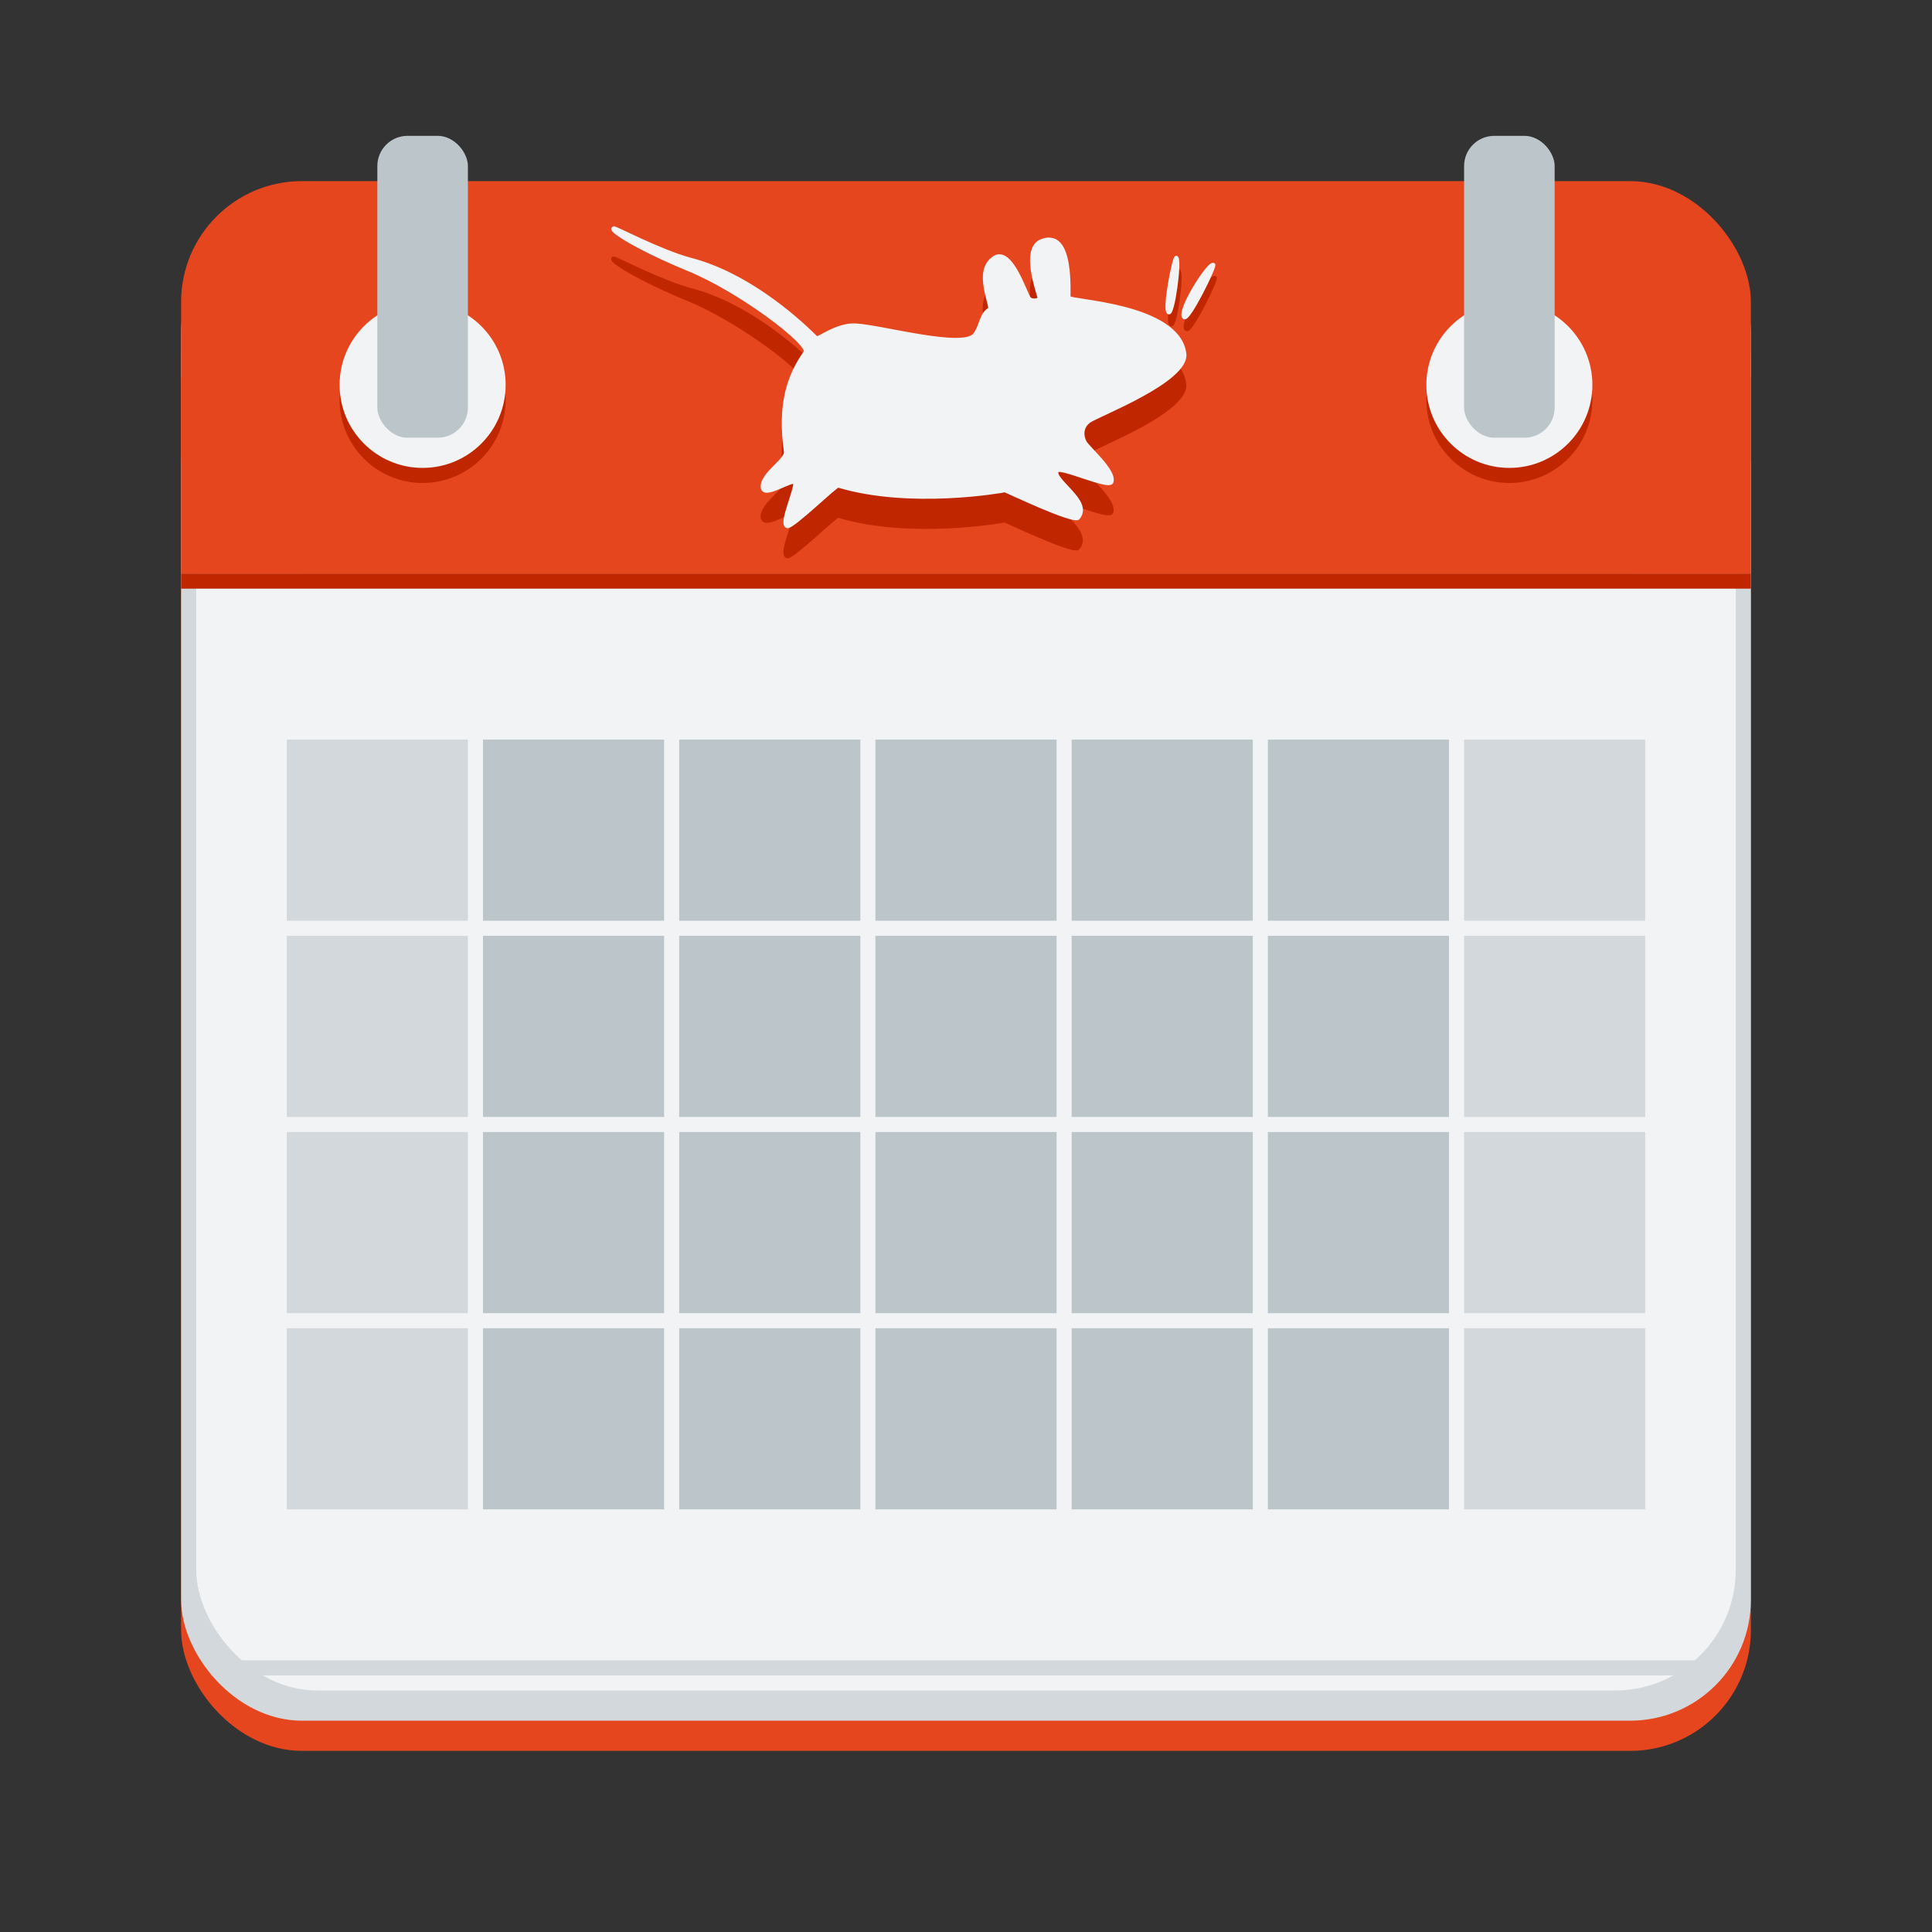 <?xml version="1.0" encoding="UTF-8" standalone="no"?>
<svg
   width="128"
   height="128"
   id="svg11300"
   version="1.0"
   style="display:inline;enable-background:new"
   viewBox="0 0 128 128"
   sodipodi:docname="org.xfce.orage.svg"
   inkscape:version="1.1.1 (3bf5ae0d25, 2021-09-20)"
   inkscape:export-filename="/home/maug/Downloads/xfce4-taskmanager.svg.png"
   inkscape:export-xdpi="36"
   inkscape:export-ydpi="36"
   xmlns:inkscape="http://www.inkscape.org/namespaces/inkscape"
   xmlns:sodipodi="http://sodipodi.sourceforge.net/DTD/sodipodi-0.dtd"
   xmlns="http://www.w3.org/2000/svg"
   xmlns:svg="http://www.w3.org/2000/svg"
   xmlns:rdf="http://www.w3.org/1999/02/22-rdf-syntax-ns#"
   xmlns:cc="http://creativecommons.org/ns#"
   xmlns:dc="http://purl.org/dc/elements/1.1/">
  <rect x="0" y="0" width="128" height="128" fill="#333333" stroke="none"/>
  <sodipodi:namedview
     pagecolor="#ffffff"
     bordercolor="#666666"
     borderopacity="1"
     objecttolerance="10"
     gridtolerance="10"
     guidetolerance="10"
     inkscape:pageopacity="0"
     inkscape:pageshadow="2"
     inkscape:window-width="1385"
     inkscape:window-height="1026"
     id="namedview44"
     showgrid="false"
     inkscape:zoom="2.6901264"
     inkscape:cx="53.714948"
     inkscape:cy="131.59233"
     inkscape:window-x="401"
     inkscape:window-y="0"
     inkscape:window-maximized="0"
     inkscape:current-layer="svg11300"
     inkscape:lockguides="false"
     showguides="true"
     inkscape:guide-bbox="true"
     inkscape:pagecheckerboard="0"
     inkscape:snap-center="true"
     inkscape:snap-object-midpoints="true">
    <inkscape:grid
       type="xygrid"
       id="grid4761"
       empspacing="4" />
  </sodipodi:namedview>
  <title
     id="title4162">Adwaita Icon Template</title>
  <defs
     id="defs3">
    <linearGradient
       id="linearGradient1020"
       inkscape:swatch="gradient">
      <stop
         style="stop-color:#ffffff;stop-opacity:1;"
         offset="0"
         id="stop1016" />
      <stop
         style="stop-color:#ffffff;stop-opacity:0.094"
         offset="1"
         id="stop1018" />
    </linearGradient>
  </defs>
  <rect
     style="display:inline;opacity:1;fill:#e6461d;fill-opacity:1;stroke:none;stroke-width:0.25;stroke-linecap:butt;stroke-linejoin:miter;stroke-miterlimit:4;stroke-dasharray:none;stroke-dashoffset:0;stroke-opacity:1;marker:none;marker-start:none;marker-mid:none;marker-end:none;paint-order:normal;enable-background:new"
     id="rect905"
     width="104"
     height="100"
     x="12"
     y="16"
     rx="8"
     ry="8" />
  <rect
     style="display:inline;opacity:1;fill:#d2d8dc;fill-opacity:1;stroke:none;stroke-width:0.25;stroke-linecap:butt;stroke-linejoin:miter;stroke-miterlimit:4;stroke-dasharray:none;stroke-dashoffset:0;stroke-opacity:1;marker:none;marker-start:none;marker-mid:none;marker-end:none;paint-order:normal;enable-background:new"
     id="rect879"
     width="104"
     height="100"
     x="12"
     y="14"
     rx="8"
     ry="8" />
  <rect
     ry="8"
     rx="8"
     y="22"
     x="13"
     height="90"
     width="102"
     id="rect1711"
     style="display:inline;opacity:1;fill:#f1f3f5;fill-opacity:1;stroke:none;stroke-width:0.25;stroke-linecap:butt;stroke-linejoin:miter;stroke-miterlimit:4;stroke-dasharray:none;stroke-dashoffset:0;stroke-opacity:1;marker:none;marker-start:none;marker-mid:none;marker-end:none;paint-order:normal;enable-background:new" />
  <rect
     style="opacity:1;fill:#e6461d;fill-opacity:1;stroke-width:1;stroke-linecap:round;stroke-linejoin:round"
     id="rect874"
     width="104"
     height="26"
     x="12"
     y="12"
     rx="8"
     ry="8" />
  <rect
     style="opacity:1;fill:#e6461d;fill-opacity:1;stroke-width:1;stroke-linecap:round;stroke-linejoin:round"
     id="rect1106"
     width="104"
     height="13"
     x="12"
     y="25" />
  <rect
     style="opacity:1;fill:#c02700;fill-opacity:1;stroke-width:1;stroke-linecap:round;stroke-linejoin:round"
     id="rect15096"
     width="104"
     height="1"
     x="12"
     y="38" />
  <rect
     style="opacity:1;fill:#bcc5ca;fill-opacity:1;stroke-width:1;stroke-linecap:round;stroke-linejoin:round"
     id="rect15906"
     width="12"
     height="12"
     x="45"
     y="49" />
  <rect
     style="opacity:1;fill:#bcc5ca;fill-opacity:1;stroke-width:1;stroke-linecap:round;stroke-linejoin:round"
     id="rect15988"
     width="12"
     height="12"
     x="58"
     y="49" />
  <rect
     style="opacity:1;fill:#bcc5ca;fill-opacity:1;stroke-width:1;stroke-linecap:round;stroke-linejoin:round"
     id="rect15992"
     width="12"
     height="12"
     x="32"
     y="49" />
  <rect
     style="opacity:1;fill:#bcc5ca;fill-opacity:1;stroke-width:1;stroke-linecap:round;stroke-linejoin:round"
     id="rect16370"
     width="12"
     height="12"
     x="71"
     y="49" />
  <rect
     style="opacity:1;fill:#bcc5ca;fill-opacity:1;stroke-width:1;stroke-linecap:round;stroke-linejoin:round"
     id="rect17370"
     width="12"
     height="12"
     x="84"
     y="49" />
  <circle
     style="display:inline;fill:#c02700;fill-opacity:1;stroke-width:1;stroke-linecap:round;stroke-linejoin:round;enable-background:new"
     id="circle191262"
     cx="28"
     cy="26.5"
     r="5.5" />
  <circle
     style="display:inline;fill:#f1f3f5;fill-opacity:1;stroke-width:1;stroke-linecap:round;stroke-linejoin:round;enable-background:new"
     id="path2530"
     cx="28"
     cy="25.5"
     r="5.5" />
  <rect
     style="opacity:1;fill:#d2d8dc;fill-opacity:1;stroke-width:1;stroke-linecap:round;stroke-linejoin:round"
     id="rect112097"
     width="12"
     height="12"
     x="97"
     y="49" />
  <rect
     style="opacity:1;fill:#bcc5ca;fill-opacity:1;stroke-width:1;stroke-linecap:round;stroke-linejoin:round"
     id="rect112193"
     width="12"
     height="12"
     x="45"
     y="62" />
  <rect
     style="opacity:1;fill:#bcc5ca;fill-opacity:1;stroke-width:1;stroke-linecap:round;stroke-linejoin:round"
     id="rect112195"
     width="12"
     height="12"
     x="58"
     y="62" />
  <rect
     style="opacity:1;fill:#bcc5ca;fill-opacity:1;stroke-width:1;stroke-linecap:round;stroke-linejoin:round"
     id="rect112197"
     width="12"
     height="12"
     x="32"
     y="62" />
  <rect
     style="opacity:1;fill:#bcc5ca;fill-opacity:1;stroke-width:1;stroke-linecap:round;stroke-linejoin:round"
     id="rect112199"
     width="12"
     height="12"
     x="71"
     y="62" />
  <rect
     style="opacity:1;fill:#bcc5ca;fill-opacity:1;stroke-width:1;stroke-linecap:round;stroke-linejoin:round"
     id="rect112201"
     width="12"
     height="12"
     x="84"
     y="62" />
  <rect
     style="opacity:1;fill:#d2d8dc;fill-opacity:1;stroke-width:1;stroke-linecap:round;stroke-linejoin:round"
     id="rect112205"
     width="12"
     height="12"
     x="97"
     y="62" />
  <rect
     style="opacity:1;fill:#bcc5ca;fill-opacity:1;stroke-width:1;stroke-linecap:round;stroke-linejoin:round"
     id="rect112287"
     width="12"
     height="12"
     x="45"
     y="75" />
  <rect
     style="opacity:1;fill:#bcc5ca;fill-opacity:1;stroke-width:1;stroke-linecap:round;stroke-linejoin:round"
     id="rect112289"
     width="12"
     height="12"
     x="58"
     y="75" />
  <rect
     style="opacity:1;fill:#bcc5ca;fill-opacity:1;stroke-width:1;stroke-linecap:round;stroke-linejoin:round"
     id="rect112291"
     width="12"
     height="12"
     x="32"
     y="75" />
  <rect
     style="opacity:1;fill:#bcc5ca;fill-opacity:1;stroke-width:1;stroke-linecap:round;stroke-linejoin:round"
     id="rect112293"
     width="12"
     height="12"
     x="71"
     y="75" />
  <rect
     style="opacity:1;fill:#bcc5ca;fill-opacity:1;stroke-width:1;stroke-linecap:round;stroke-linejoin:round"
     id="rect112295"
     width="12"
     height="12"
     x="84"
     y="75" />
  <rect
     style="opacity:1;fill:#d2d8dc;fill-opacity:1;stroke-width:1;stroke-linecap:round;stroke-linejoin:round"
     id="rect112299"
     width="12"
     height="12"
     x="97"
     y="75" />
  <rect
     style="opacity:1;fill:#bcc5ca;fill-opacity:1;stroke-width:1;stroke-linecap:round;stroke-linejoin:round"
     id="rect112395"
     width="12"
     height="12"
     x="45"
     y="88" />
  <rect
     style="opacity:1;fill:#bcc5ca;fill-opacity:1;stroke-width:1;stroke-linecap:round;stroke-linejoin:round"
     id="rect112397"
     width="12"
     height="12"
     x="58"
     y="88" />
  <rect
     style="opacity:1;fill:#bcc5ca;fill-opacity:1;stroke-width:1;stroke-linecap:round;stroke-linejoin:round"
     id="rect112399"
     width="12"
     height="12"
     x="32"
     y="88" />
  <rect
     style="opacity:1;fill:#bcc5ca;fill-opacity:1;stroke-width:1;stroke-linecap:round;stroke-linejoin:round"
     id="rect112401"
     width="12"
     height="12"
     x="71"
     y="88" />
  <rect
     style="opacity:1;fill:#bcc5ca;fill-opacity:1;stroke-width:1;stroke-linecap:round;stroke-linejoin:round"
     id="rect112403"
     width="12"
     height="12"
     x="84"
     y="88" />
  <rect
     style="opacity:1;fill:#d2d8dc;fill-opacity:1;stroke-width:1;stroke-linecap:round;stroke-linejoin:round"
     id="rect112407"
     width="12"
     height="12"
     x="97"
     y="88" />
  <rect
     style="opacity:1;fill:#d2d8dc;fill-opacity:1;stroke-width:1;stroke-linecap:round;stroke-linejoin:round"
     id="rect25256"
     width="12"
     height="12"
     x="19"
     y="49" />
  <rect
     style="opacity:1;fill:#d2d8dc;fill-opacity:1;stroke-width:1;stroke-linecap:round;stroke-linejoin:round"
     id="rect25258"
     width="12"
     height="12"
     x="19"
     y="62" />
  <rect
     style="opacity:1;fill:#d2d8dc;fill-opacity:1;stroke-width:1;stroke-linecap:round;stroke-linejoin:round"
     id="rect25260"
     width="12"
     height="12"
     x="19"
     y="75" />
  <rect
     style="opacity:1;fill:#d2d8dc;fill-opacity:1;stroke-width:1;stroke-linecap:round;stroke-linejoin:round"
     id="rect25262"
     width="12"
     height="12"
     x="19"
     y="88" />
  <g
     id="g895"
     style="display:inline;fill:#f1f3f5;fill-opacity:1;stroke:none;stroke-width:0.84;enable-background:new"
     transform="matrix(0.221,0,0,0.221,8.618,-60.611)" />
  <g
     id="g901"
     transform="matrix(0.221,0,0,0.221,6.843,-60.953)"
     style="display:inline;fill:#f1f3f5;fill-opacity:1;stroke:none;stroke-width:0.84;enable-background:new">
    <path
       id="path899"
       style="color:#000000;fill:#c02700;fill-opacity:1;fill-rule:evenodd;stroke-width:0.705;-inkscape-stroke:none"
       d="m 152.898,352.712 -0.105,0.011 -0.105,0.053 c -0.13,0.071 -0.272,0.215 -0.347,0.389 -0.075,0.174 -0.068,0.353 -0.042,0.484 0.053,0.261 0.156,0.391 0.274,0.537 0.235,0.291 0.569,0.585 1.031,0.937 0.924,0.704 2.358,1.62 4.304,2.725 3.892,2.211 9.809,5.143 17.51,8.313 7.596,3.127 16.719,8.693 23.698,13.785 3.49,2.546 6.452,4.977 8.408,6.903 0.978,0.963 1.701,1.806 2.105,2.431 0.202,0.312 0.318,0.573 0.358,0.726 0.04,0.153 0.007,0.145 0.032,0.105 l 0.021,-0.021 c -5.062,7.13 -8.057,15.779 -6.009,30.296 v 0.011 c 0.039,0.272 -0.234,0.913 -0.873,1.694 -0.639,0.781 -1.561,1.676 -2.494,2.631 -0.933,0.954 -1.88,1.961 -2.578,3.02 -0.698,1.059 -1.168,2.214 -0.989,3.409 v 0.011 c 0.088,0.533 0.45,1.008 0.905,1.21 0.455,0.203 0.934,0.204 1.431,0.137 0.995,-0.133 2.12,-0.576 3.262,-1.052 1.142,-0.476 2.284,-0.995 3.157,-1.315 0.398,-0.146 0.718,-0.233 0.947,-0.274 -0.002,0.151 0.019,0.221 -0.021,0.463 -0.073,0.441 -0.213,0.997 -0.389,1.621 -0.352,1.248 -0.858,2.76 -1.326,4.241 -0.468,1.481 -0.896,2.931 -1.084,4.115 -0.094,0.592 -0.13,1.117 -0.053,1.6 0.078,0.483 0.343,1.016 0.873,1.21 l 0.021,0.011 0.021,0.011 c 0.367,0.109 0.605,0.009 0.842,-0.084 0.237,-0.093 0.477,-0.234 0.747,-0.4 0.539,-0.332 1.184,-0.803 1.915,-1.379 1.462,-1.151 3.26,-2.701 5.03,-4.262 1.77,-1.561 3.51,-3.128 4.851,-4.283 0.671,-0.577 1.242,-1.056 1.652,-1.368 0.196,-0.15 0.353,-0.255 0.452,-0.316 10.8,3.219 23.102,3.615 32.811,3.178 4.889,-0.22 9.119,-0.653 12.165,-1.042 1.523,-0.194 2.743,-0.373 3.609,-0.516 0.433,-0.071 0.784,-0.132 1.031,-0.179 0.098,-0.019 0.162,-0.038 0.232,-0.053 v 0.011 c 0.14,0.061 0.357,0.149 0.631,0.274 0.548,0.248 1.338,0.609 2.294,1.042 1.911,0.865 4.481,2.024 7.114,3.146 2.632,1.122 5.319,2.212 7.482,2.957 1.082,0.373 2.033,0.659 2.799,0.821 0.383,0.081 0.724,0.128 1.031,0.137 0.307,0.009 0.595,0.01 0.916,-0.2 l 0.074,-0.042 0.053,-0.063 c 1.266,-1.371 1.32,-3.062 0.716,-4.556 -0.604,-1.494 -1.772,-2.902 -2.978,-4.23 -1.206,-1.328 -2.459,-2.577 -3.241,-3.599 -0.391,-0.511 -0.661,-0.966 -0.758,-1.284 -0.085,-0.281 -0.046,-0.384 0.042,-0.516 0.077,-0.009 0.191,-0.016 0.368,0 0.42,0.038 1.049,0.162 1.789,0.358 1.48,0.393 3.41,1.047 5.346,1.684 1.936,0.637 3.873,1.26 5.409,1.621 0.768,0.18 1.435,0.299 1.999,0.305 0.282,0.003 0.536,-0.012 0.8,-0.105 0.264,-0.093 0.566,-0.306 0.695,-0.631 l 0.011,-0.021 v -0.021 c 0.362,-1.093 -0.038,-2.259 -0.684,-3.431 -0.646,-1.171 -1.585,-2.376 -2.589,-3.546 -1.004,-1.17 -2.075,-2.294 -2.957,-3.241 -0.879,-0.943 -1.584,-1.758 -1.799,-2.115 -0.446,-0.792 -0.725,-1.851 -0.6,-2.873 0.126,-1.024 0.616,-2.013 1.789,-2.831 0.231,-0.161 0.957,-0.541 1.936,-1.01 0.979,-0.47 2.242,-1.061 3.683,-1.736 2.881,-1.351 6.472,-3.064 9.955,-4.977 3.483,-1.913 6.85,-4.014 9.323,-6.188 2.472,-2.173 4.154,-4.465 3.82,-6.84 -0.52,-3.861 -3.072,-6.8 -6.472,-9.008 -3.4,-2.208 -7.672,-3.742 -11.891,-4.851 -4.219,-1.109 -8.384,-1.786 -11.512,-2.273 -1.564,-0.243 -2.875,-0.443 -3.788,-0.61 -0.457,-0.084 -0.81,-0.167 -1.031,-0.232 h -0.011 c -0.002,-0.161 -0.002,-0.363 0,-0.631 0.004,-0.596 0.013,-1.414 0,-2.378 -0.025,-1.928 -0.133,-4.42 -0.537,-6.798 -0.404,-2.378 -1.076,-4.656 -2.389,-6.198 -1.311,-1.541 -3.394,-2.188 -5.925,-1.189 -1.672,0.625 -2.613,2.072 -3.01,3.736 -0.397,1.666 -0.321,3.594 -0.063,5.483 0.258,1.888 0.707,3.733 1.115,5.219 0.409,1.486 0.784,2.666 0.852,2.968 0.043,0.188 0.04,0.131 -0.032,0.189 -0.072,0.058 -0.305,0.153 -0.6,0.179 -0.295,0.026 -0.636,-0.007 -0.905,-0.074 -0.269,-0.067 -0.458,-0.213 -0.421,-0.168 -0.057,-0.069 -0.274,-0.436 -0.505,-0.926 -0.231,-0.49 -0.496,-1.116 -0.81,-1.831 -0.628,-1.429 -1.405,-3.192 -2.305,-4.841 -0.9,-1.649 -1.914,-3.193 -3.094,-4.23 -0.59,-0.519 -1.237,-0.91 -1.947,-1.084 -0.71,-0.174 -1.485,-0.11 -2.21,0.253 l -0.011,0.011 -0.011,0.011 c -1.843,1.016 -2.837,2.634 -3.241,4.378 -0.404,1.744 -0.262,3.613 0.032,5.356 0.294,1.743 0.748,3.362 1.042,4.535 0.147,0.587 0.249,1.071 0.274,1.347 0.009,0.092 0.002,0.109 0,0.137 -1.315,0.821 -1.982,2.116 -2.494,3.452 -0.537,1.4 -0.979,2.865 -1.894,4.136 h -0.011 c -0.277,0.397 -0.863,0.762 -1.778,1 -0.916,0.238 -2.125,0.355 -3.536,0.358 -2.821,0.006 -6.429,-0.434 -10.186,-1.031 -7.515,-1.194 -15.589,-3.044 -19.71,-3.294 -3.1,-0.183 -6.037,0.979 -8.261,2.073 -1.112,0.547 -2.051,1.086 -2.715,1.431 -0.308,0.16 -0.546,0.261 -0.695,0.316 -7.189,-7.164 -21.73,-19.383 -37.862,-23.509 -4.423,-1.2 -10.006,-3.564 -14.532,-5.619 -2.263,-1.028 -4.261,-1.983 -5.735,-2.673 -0.737,-0.345 -1.341,-0.615 -1.789,-0.81 -0.224,-0.097 -0.405,-0.176 -0.558,-0.232 -0.077,-0.028 -0.146,-0.054 -0.221,-0.074 -0.075,-0.02 -0.121,-0.062 -0.368,-0.021 z"
       sodipodi:nodetypes="cccscssscssscccccsssccsssscccsscccccssssscssscccsssssccccssssccsssccccccsscsssssscssssccccsscscscscccssssscccscsccsccscccssccssccccc" />
  </g>
  <g
     id="g7021"
     style="display:inline;fill:#c02700;fill-opacity:1;stroke:none;stroke-width:0.62;enable-background:new"
     transform="matrix(0.299,0,0,0.299,-15.467,-88.75)">
    <path
       id="path7019"
       style="color:#000000;fill:#c02700;fill-opacity:1;fill-rule:evenodd;stroke-width:0.082pt;-inkscape-stroke:none"
       d="m 79.529,18.498 c -0.025,-0.001 -0.05,0.004 -0.068,0.012 -0.037,0.015 -0.067,0.037 -0.102,0.066 -0.068,0.058 -0.145,0.145 -0.23,0.252 -0.171,0.214 -0.375,0.513 -0.561,0.826 -0.186,0.313 -0.354,0.639 -0.457,0.908 -0.051,0.135 -0.086,0.256 -0.098,0.359 -0.011,0.103 -0.002,0.206 0.08,0.268 0.046,0.034 0.109,0.024 0.145,0.006 0.036,-0.018 0.065,-0.044 0.096,-0.076 0.062,-0.064 0.13,-0.156 0.205,-0.27 0.151,-0.228 0.328,-0.542 0.496,-0.863 0.169,-0.322 0.327,-0.651 0.439,-0.906 0.056,-0.128 0.1,-0.235 0.129,-0.318 0.014,-0.042 0.025,-0.076 0.031,-0.107 0.003,-0.016 0.006,-0.031 0.006,-0.049 -4.42e-4,-0.018 5.04e-4,-0.045 -0.031,-0.076 l -0.004,-0.002 -0.002,-0.004 c -0.022,-0.018 -0.049,-0.024 -0.074,-0.025 z"
       transform="matrix(4.525,0,0,4.525,-38.994,274.237)" />
  </g>
  <g
     id="g7025"
     transform="matrix(0.299,0,0,0.299,-17.871,-89.212)"
     style="display:inline;fill:#c02700;fill-opacity:1;stroke:none;stroke-width:0.62;enable-background:new">
    <path
       id="path7023"
       style="color:#000000;fill:#c02700;fill-opacity:1;fill-rule:evenodd;stroke-width:0.082pt;-inkscape-stroke:none"
       d="m 77.756,18.16 c -0.011,0.001 -0.021,0.004 -0.029,0.008 -0.032,0.014 -0.042,0.028 -0.051,0.041 -0.018,0.026 -0.028,0.052 -0.041,0.086 -0.025,0.067 -0.052,0.164 -0.082,0.281 -0.059,0.235 -0.126,0.558 -0.182,0.889 -0.056,0.33 -0.102,0.667 -0.119,0.934 -0.008,0.133 -0.009,0.248 0,0.34 0.005,0.046 0.012,0.084 0.025,0.121 0.013,0.035 0.035,0.07 0.076,0.094 0.019,0.012 0.043,0.023 0.068,0.021 0.029,-0.002 0.052,-0.016 0.068,-0.029 0.033,-0.026 0.051,-0.055 0.068,-0.09 0.035,-0.069 0.063,-0.162 0.094,-0.279 0.061,-0.234 0.12,-0.559 0.166,-0.891 0.046,-0.332 0.081,-0.672 0.092,-0.941 0.005,-0.135 0.004,-0.25 -0.004,-0.342 -0.004,-0.046 -0.011,-0.086 -0.021,-0.121 -0.009,-0.033 -0.022,-0.065 -0.057,-0.094 -0.01,-0.009 -0.021,-0.021 -0.039,-0.025 -0.011,-0.003 -0.022,-0.003 -0.033,-0.002 z"
       transform="matrix(4.525,0,0,4.525,-30.962,275.782)" />
  </g>
  <path
     id="path7721"
     style="color:#000000;display:inline;fill:#f1f3f5;fill-opacity:1;fill-rule:evenodd;stroke:none;stroke-width:0.185pt;-inkscape-stroke:none;enable-background:new"
     d="m 40.637,15.003 -0.023,0.002 -0.023,0.012 c -0.029,0.016 -0.06,0.048 -0.077,0.086 -0.017,0.038 -0.015,0.078 -0.009,0.107 0.012,0.058 0.034,0.086 0.06,0.119 0.052,0.064 0.126,0.129 0.228,0.207 0.204,0.156 0.521,0.358 0.951,0.602 0.86,0.489 2.168,1.137 3.87,1.837 1.679,0.691 3.695,1.921 5.238,3.047 0.771,0.563 1.426,1.1 1.858,1.526 0.216,0.213 0.376,0.399 0.465,0.537 0.045,0.069 0.07,0.127 0.079,0.16 0.009,0.034 0.002,0.032 0.007,0.023 l 0.005,-0.005 c -1.119,1.576 -1.781,3.487 -1.328,6.696 v 0.002 c 0.009,0.06 -0.052,0.202 -0.193,0.374 -0.141,0.173 -0.345,0.37 -0.551,0.581 -0.206,0.211 -0.415,0.433 -0.57,0.668 -0.154,0.234 -0.258,0.489 -0.219,0.754 v 0.002 c 0.019,0.118 0.099,0.223 0.2,0.267 0.101,0.045 0.206,0.045 0.316,0.03 0.22,-0.029 0.469,-0.127 0.721,-0.233 0.252,-0.105 0.505,-0.22 0.698,-0.291 0.088,-0.032 0.159,-0.052 0.209,-0.06 -3.71e-4,0.033 0.004,0.049 -0.005,0.102 -0.016,0.097 -0.047,0.22 -0.086,0.358 -0.078,0.276 -0.19,0.61 -0.293,0.937 -0.103,0.327 -0.198,0.648 -0.24,0.909 -0.021,0.131 -0.029,0.247 -0.012,0.354 0.017,0.107 0.076,0.225 0.193,0.267 l 0.005,0.002 0.005,0.002 c 0.081,0.024 0.134,0.002 0.186,-0.019 0.052,-0.021 0.106,-0.052 0.165,-0.088 0.119,-0.073 0.262,-0.178 0.423,-0.305 0.323,-0.254 0.72,-0.597 1.112,-0.942 0.391,-0.345 0.776,-0.691 1.072,-0.947 0.148,-0.128 0.275,-0.233 0.365,-0.302 0.043,-0.033 0.078,-0.056 0.1,-0.07 2.387,0.711 5.106,0.799 7.252,0.702 1.08,-0.049 2.015,-0.144 2.689,-0.23 0.337,-0.043 0.606,-0.083 0.798,-0.114 0.096,-0.016 0.173,-0.029 0.228,-0.04 0.022,-0.004 0.036,-0.009 0.051,-0.012 0,0 0,0.002 0,0.002 0.031,0.014 0.079,0.033 0.14,0.06 0.121,0.055 0.296,0.135 0.507,0.23 0.422,0.191 0.99,0.447 1.572,0.695 0.582,0.248 1.176,0.489 1.654,0.654 0.239,0.082 0.449,0.146 0.619,0.181 0.085,0.018 0.16,0.028 0.228,0.03 0.068,0.002 0.131,0.002 0.202,-0.044 l 0.016,-0.009 0.012,-0.014 c 0.28,-0.303 0.292,-0.677 0.158,-1.007 -0.134,-0.33 -0.392,-0.641 -0.658,-0.935 -0.267,-0.294 -0.543,-0.569 -0.716,-0.795 -0.086,-0.113 -0.146,-0.213 -0.167,-0.284 -0.019,-0.062 -0.01,-0.085 0.009,-0.114 0.017,-0.002 0.042,-0.004 0.081,0 0.093,0.009 0.232,0.036 0.395,0.079 0.327,0.087 0.754,0.231 1.182,0.372 0.428,0.141 0.856,0.279 1.195,0.358 0.17,0.04 0.317,0.066 0.442,0.067 0.062,7.42e-4 0.118,-0.003 0.177,-0.023 0.058,-0.021 0.125,-0.068 0.154,-0.14 l 0.002,-0.005 v -0.005 c 0.08,-0.242 -0.009,-0.499 -0.151,-0.758 -0.143,-0.259 -0.35,-0.525 -0.572,-0.784 -0.222,-0.259 -0.459,-0.507 -0.654,-0.716 -0.194,-0.208 -0.35,-0.388 -0.398,-0.467 -0.099,-0.175 -0.16,-0.409 -0.133,-0.635 0.028,-0.226 0.136,-0.445 0.395,-0.626 0.051,-0.036 0.212,-0.119 0.428,-0.223 0.216,-0.104 0.496,-0.235 0.814,-0.384 0.637,-0.299 1.43,-0.677 2.2,-1.1 0.77,-0.423 1.514,-0.887 2.061,-1.368 0.546,-0.48 0.918,-0.987 0.844,-1.512 -0.115,-0.853 -0.679,-1.503 -1.43,-1.991 -0.751,-0.488 -1.696,-0.827 -2.628,-1.072 -0.933,-0.245 -1.853,-0.395 -2.544,-0.502 -0.346,-0.054 -0.635,-0.098 -0.837,-0.135 -0.101,-0.018 -0.179,-0.037 -0.228,-0.051 0,0 -0.002,0 -0.002,0 -3.71e-4,-0.036 -3.71e-4,-0.08 0,-0.14 9.28e-4,-0.132 0.003,-0.313 0,-0.526 -0.006,-0.426 -0.029,-0.977 -0.119,-1.502 -0.089,-0.525 -0.238,-1.029 -0.528,-1.37 -0.29,-0.341 -0.75,-0.484 -1.309,-0.263 -0.37,0.138 -0.577,0.458 -0.665,0.826 -0.088,0.368 -0.071,0.794 -0.014,1.212 0.057,0.417 0.156,0.825 0.247,1.154 0.09,0.328 0.173,0.589 0.188,0.656 0.009,0.042 0.009,0.029 -0.007,0.042 -0.016,0.013 -0.067,0.034 -0.133,0.04 -0.065,0.006 -0.141,-0.002 -0.2,-0.016 -0.059,-0.015 -0.101,-0.047 -0.093,-0.037 -0.013,-0.015 -0.061,-0.096 -0.112,-0.205 -0.051,-0.108 -0.11,-0.247 -0.179,-0.405 -0.139,-0.316 -0.31,-0.705 -0.509,-1.07 -0.199,-0.364 -0.423,-0.706 -0.684,-0.935 -0.13,-0.115 -0.273,-0.201 -0.43,-0.24 -0.157,-0.039 -0.328,-0.024 -0.488,0.056 l -0.002,0.002 -0.002,0.002 c -0.407,0.225 -0.627,0.582 -0.716,0.968 -0.089,0.385 -0.058,0.799 0.007,1.184 0.065,0.385 0.165,0.743 0.23,1.002 0.032,0.13 0.055,0.237 0.06,0.298 0.002,0.02 3.71e-4,0.024 0,0.03 -0.291,0.182 -0.438,0.468 -0.551,0.763 -0.119,0.309 -0.216,0.633 -0.419,0.914 h -0.002 c -0.061,0.088 -0.191,0.168 -0.393,0.221 -0.202,0.053 -0.47,0.078 -0.781,0.079 -0.623,0.001 -1.421,-0.096 -2.251,-0.228 -1.661,-0.264 -3.445,-0.673 -4.356,-0.728 -0.685,-0.04 -1.334,0.216 -1.826,0.458 -0.246,0.121 -0.453,0.24 -0.6,0.316 -0.068,0.035 -0.121,0.058 -0.154,0.07 -1.589,-1.583 -4.803,-4.284 -8.368,-5.196 -0.978,-0.265 -2.212,-0.788 -3.212,-1.242 -0.5,-0.227 -0.942,-0.438 -1.268,-0.591 -0.163,-0.076 -0.296,-0.136 -0.395,-0.179 -0.049,-0.022 -0.089,-0.039 -0.123,-0.051 -0.017,-0.006 -0.032,-0.012 -0.049,-0.016 -0.017,-0.004 -0.027,-0.014 -0.081,-0.005 z" />
  <g
     id="path13-0"
     style="display:inline;fill:#f1f3f5;fill-opacity:1;stroke:none;stroke-width:0.608;enable-background:new"
     transform="matrix(0.305,0,0,0.305,-17.499,-91.761)">
    <path
       id="path7709"
       style="color:#000000;fill:#f1f3f5;fill-opacity:1;fill-rule:evenodd;stroke-width:0.081pt;-inkscape-stroke:none"
       d="m 79.529,18.498 c -0.025,-0.001 -0.05,0.004 -0.068,0.012 -0.037,0.015 -0.067,0.037 -0.102,0.066 -0.068,0.058 -0.145,0.145 -0.23,0.252 -0.171,0.214 -0.375,0.513 -0.561,0.826 -0.186,0.313 -0.354,0.639 -0.457,0.908 -0.051,0.135 -0.086,0.256 -0.098,0.359 -0.011,0.103 -0.002,0.206 0.08,0.268 0.046,0.034 0.109,0.024 0.145,0.006 0.036,-0.018 0.065,-0.044 0.096,-0.076 0.062,-0.064 0.13,-0.156 0.205,-0.27 0.151,-0.228 0.328,-0.542 0.496,-0.863 0.169,-0.322 0.327,-0.651 0.439,-0.906 0.056,-0.128 0.1,-0.235 0.129,-0.318 0.014,-0.042 0.025,-0.076 0.031,-0.107 0.003,-0.016 0.006,-0.031 0.006,-0.049 -4.42e-4,-0.018 5.04e-4,-0.045 -0.031,-0.076 l -0.004,-0.002 -0.002,-0.004 c -0.022,-0.018 -0.049,-0.024 -0.074,-0.025 z"
       transform="matrix(4.525,0,0,4.525,-38.994,274.237)" />
  </g>
  <g
     id="path18-2"
     transform="matrix(0.305,0,0,0.305,-19.95,-92.232)"
     style="display:inline;fill:#f1f3f5;fill-opacity:1;stroke:none;stroke-width:0.608;enable-background:new">
    <path
       id="path7715"
       style="color:#000000;fill:#f1f3f5;fill-opacity:1;fill-rule:evenodd;stroke-width:0.081pt;-inkscape-stroke:none"
       d="m 77.756,18.16 c -0.011,0.001 -0.021,0.004 -0.029,0.008 -0.032,0.014 -0.042,0.028 -0.051,0.041 -0.018,0.026 -0.028,0.052 -0.041,0.086 -0.025,0.067 -0.052,0.164 -0.082,0.281 -0.059,0.235 -0.126,0.558 -0.182,0.889 -0.056,0.33 -0.102,0.667 -0.119,0.934 -0.008,0.133 -0.009,0.248 0,0.34 0.005,0.046 0.012,0.084 0.025,0.121 0.013,0.035 0.035,0.07 0.076,0.094 0.019,0.012 0.043,0.023 0.068,0.021 0.029,-0.002 0.052,-0.016 0.068,-0.029 0.033,-0.026 0.051,-0.055 0.068,-0.09 0.035,-0.069 0.063,-0.162 0.094,-0.279 0.061,-0.234 0.12,-0.559 0.166,-0.891 0.046,-0.332 0.081,-0.672 0.092,-0.941 0.005,-0.135 0.004,-0.25 -0.004,-0.342 -0.004,-0.046 -0.011,-0.086 -0.021,-0.121 -0.009,-0.033 -0.022,-0.065 -0.057,-0.094 -0.01,-0.009 -0.021,-0.021 -0.039,-0.025 -0.011,-0.003 -0.022,-0.003 -0.033,-0.002 z"
       transform="matrix(4.525,0,0,4.525,-30.962,275.782)" />
  </g>
  <circle
     style="display:inline;fill:#c02700;fill-opacity:1;stroke-width:1;stroke-linecap:round;stroke-linejoin:round;enable-background:new"
     id="circle2470"
     cx="100"
     cy="26.5"
     r="5.5" />
  <circle
     style="display:inline;fill:#f1f3f5;fill-opacity:1;stroke-width:1;stroke-linecap:round;stroke-linejoin:round;enable-background:new"
     id="circle2472"
     cx="100"
     cy="25.5"
     r="5.5" />
  <rect
     style="opacity:1;fill:#bcc5ca;fill-opacity:1;stroke-width:1;stroke-linecap:round;stroke-linejoin:round"
     id="rect888"
     width="6"
     height="20"
     x="25"
     y="9"
     ry="2"
     rx="2" />
  <rect
     style="opacity:1;fill:#bcc5ca;fill-opacity:1;stroke-width:1;stroke-linecap:round;stroke-linejoin:round"
     id="rect8041"
     width="6"
     height="20"
     x="97"
     y="9"
     rx="2"
     ry="2" />
  <rect
     style="fill:#d2d8dc;fill-opacity:1;stroke-width:0.5;stroke-linecap:round;stroke-linejoin:round"
     id="rect1067"
     width="100"
     height="1"
     x="14"
     y="110" />
</svg>
